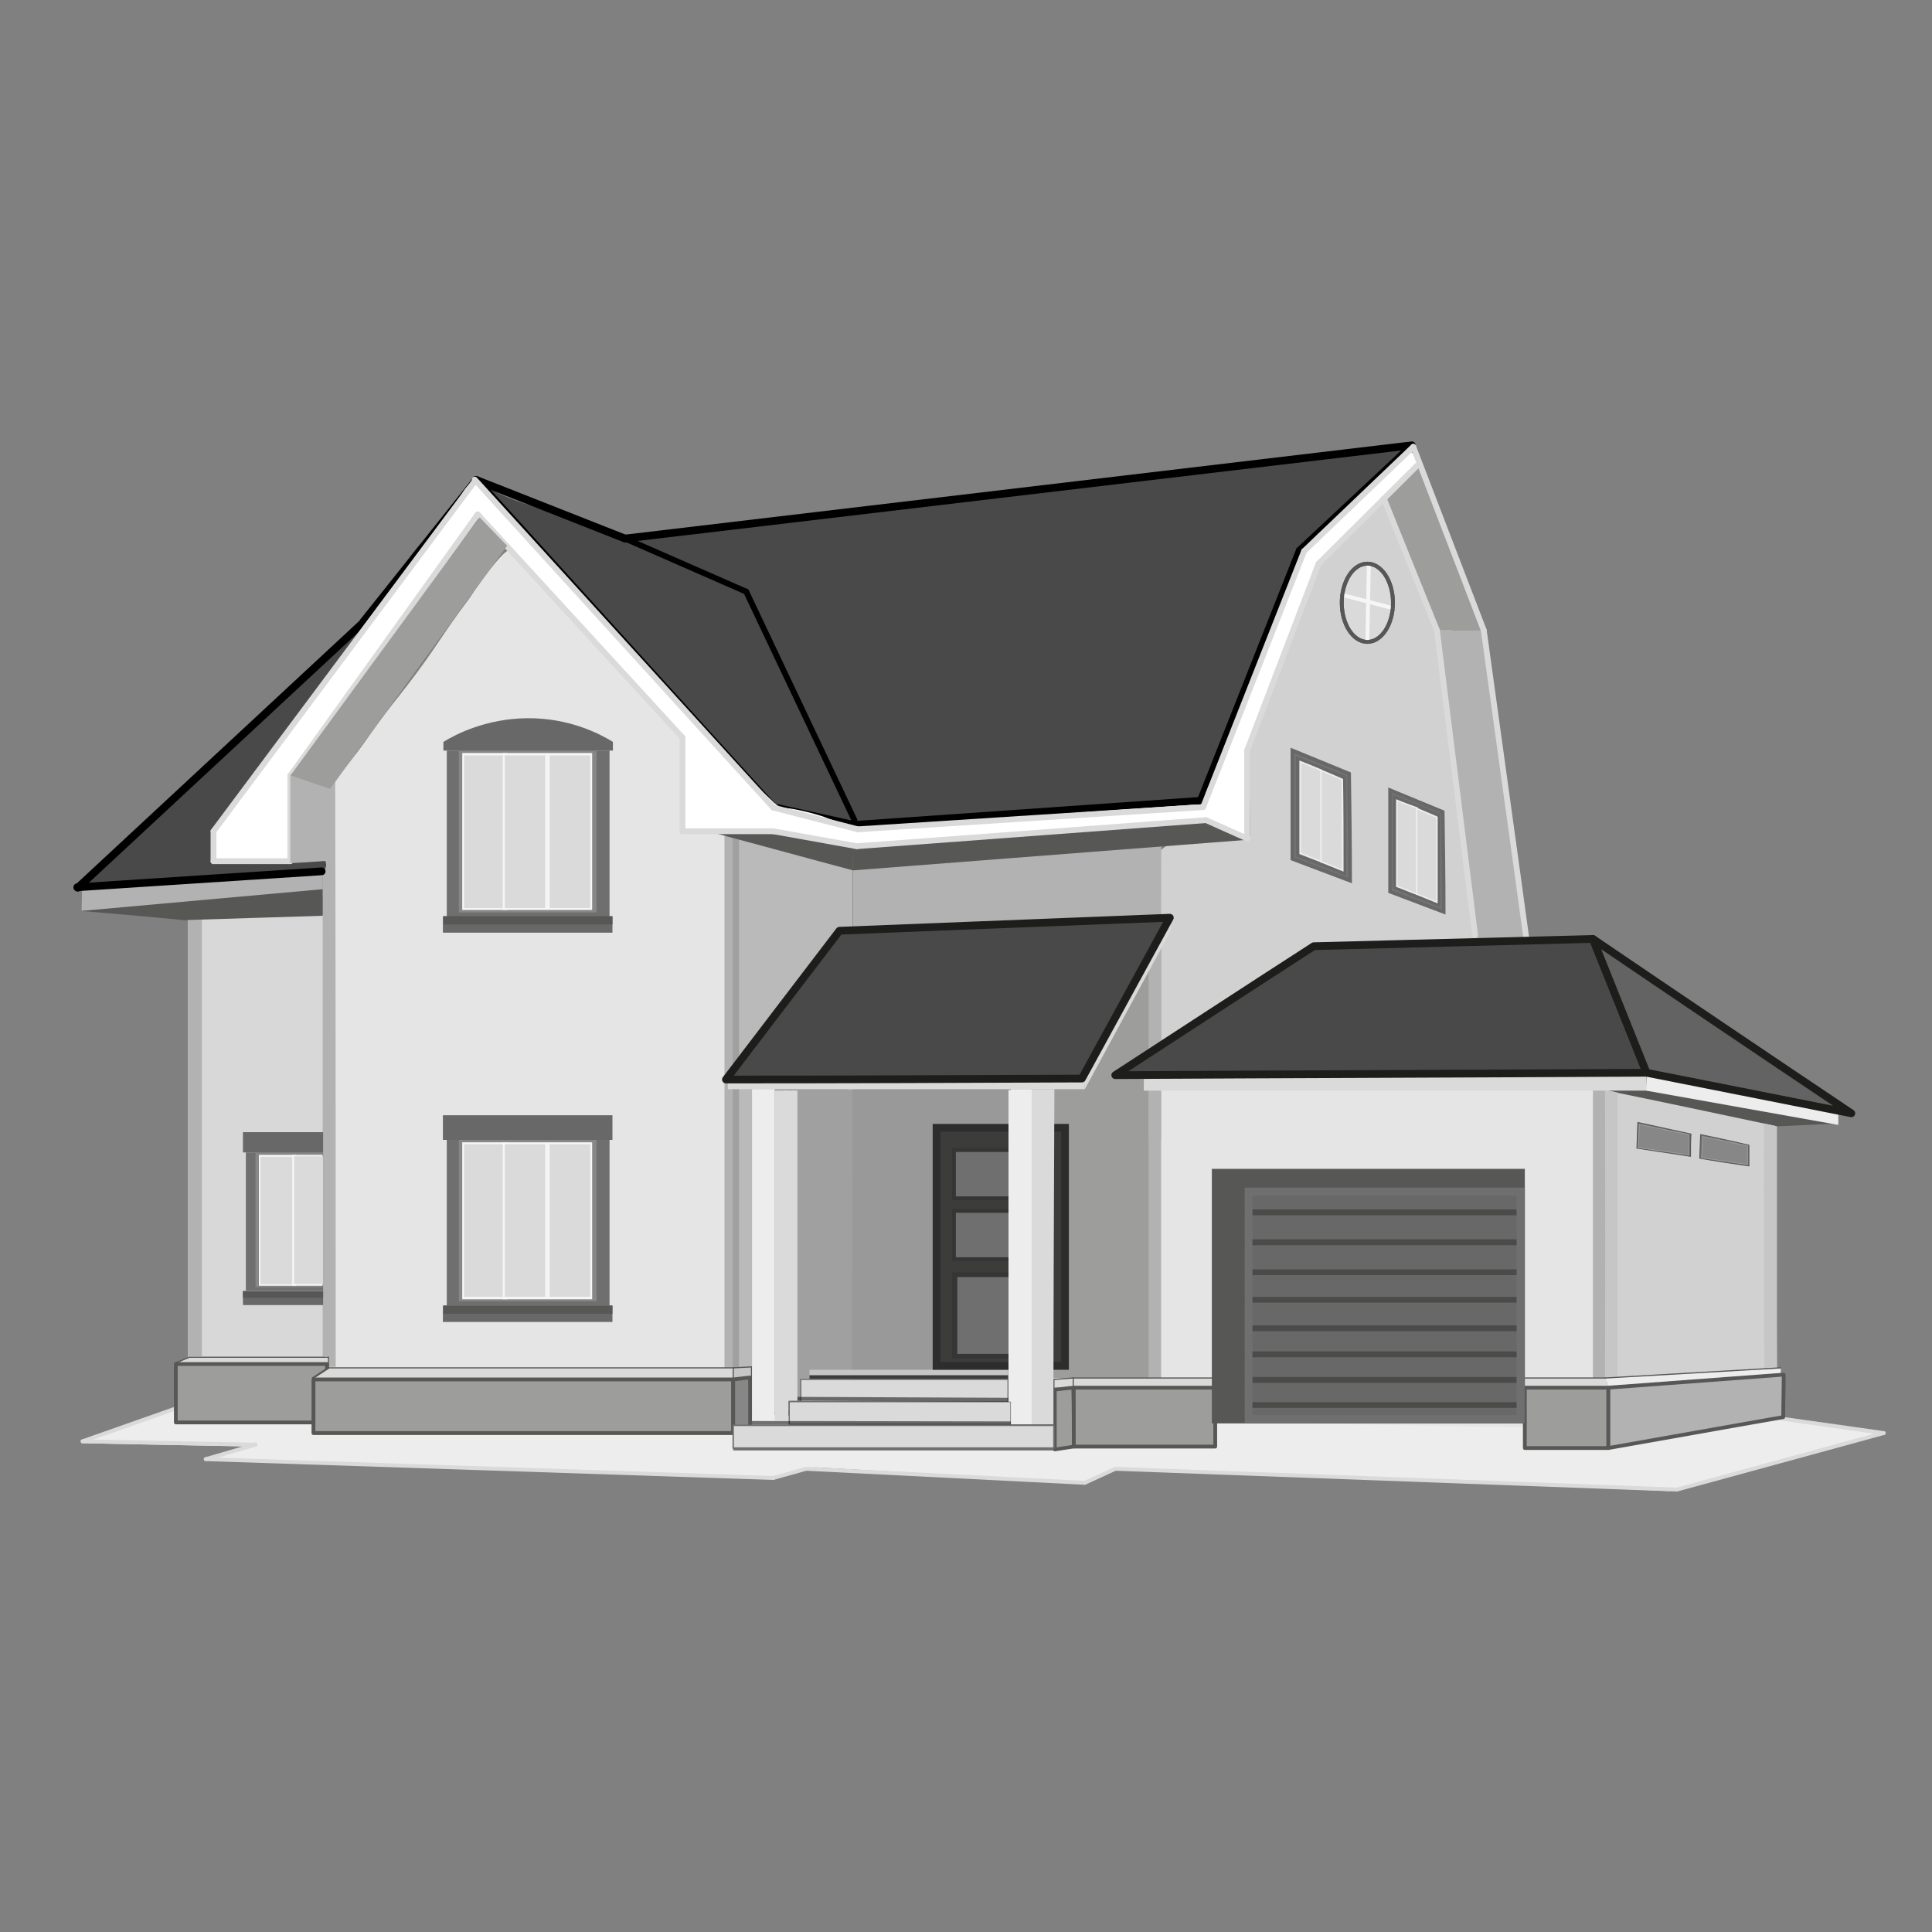 <?xml version="1.0" encoding="utf-8"?>
<!-- Generator: Adobe Illustrator 24.2.1, SVG Export Plug-In . SVG Version: 6.00 Build 0)  -->
<svg version="1.1" id="Слой_1" xmlns="http://www.w3.org/2000/svg" xmlns:xlink="http://www.w3.org/1999/xlink" x="0px" y="0px"
	 viewBox="0 0 400 400" style="enable-background:new 0 0 400 400;" xml:space="preserve">
<rect x="0" y="0" width="400" height="400" fill="#808080" stroke="none"/>
<style type="text/css">
	.st0{fill:#575756;}
	.st1{fill:#D8D8D8;}
	.st2{fill:#E5E5E5;}
	.st3{fill:#BABABA;}
	.st4{fill:#A0A0A0;}
	.st5{fill:#D1D1D1;}
	.st6{fill:#B2B2B2;}
	.st7{fill:#999999;}
	.st8{fill:#9D9D9C;}
	.st9{fill:#C6C6C6;}
	.st10{fill:#494949;stroke:#494949;stroke-width:1.601;stroke-miterlimit:10;}
	.st11{fill:none;stroke:#000000;stroke-width:1.601;stroke-linecap:round;stroke-linejoin:round;stroke-miterlimit:10;}
	.st12{fill:none;stroke:#000000;stroke-width:0.8;stroke-linecap:round;stroke-linejoin:round;stroke-miterlimit:10;}
	.st13{fill:#FFFFFF;stroke:#FFFFFF;stroke-width:0.8;stroke-linecap:round;stroke-linejoin:round;stroke-miterlimit:10;}
	.st14{fill:none;stroke:#DADADA;stroke-width:1.2;stroke-linecap:round;stroke-linejoin:round;stroke-miterlimit:10;}
	.st15{fill:none;stroke:#000000;stroke-width:1.2;stroke-linecap:round;stroke-linejoin:round;stroke-miterlimit:10;}
	.st16{fill:#DADADA;}
	.st17{fill:#494949;stroke:#1D1D1B;stroke-width:1.601;stroke-linecap:round;stroke-linejoin:round;stroke-miterlimit:10;}
	.st18{fill:#EDEDED;}
	.st19{fill:#636363;stroke:#1D1D1B;stroke-width:1.601;stroke-linecap:round;stroke-linejoin:round;stroke-miterlimit:10;}
	.st20{fill:#3C3C3B;}
	.st21{fill:#DADADA;stroke:#706F6F;stroke-width:0.24;stroke-miterlimit:10;}
	.st22{fill:#DADADA;stroke:#706F6F;stroke-width:0.248;stroke-miterlimit:10;}
	.st23{opacity:0.6;fill:none;stroke:#1D1D1B;stroke-width:0.8;stroke-miterlimit:10;}
	.st24{fill:none;stroke:#DADADA;stroke-width:0.8;stroke-linecap:round;stroke-linejoin:round;stroke-miterlimit:10;}
	.st25{fill:#9D9D9C;stroke:#575756;stroke-width:0.777;stroke-linecap:round;stroke-linejoin:round;stroke-miterlimit:10;}
	.st26{fill:#9D9D9C;stroke:#575756;stroke-width:0.797;stroke-linecap:round;stroke-linejoin:round;stroke-miterlimit:10;}
	.st27{fill:#878787;stroke:#575756;stroke-width:0.782;stroke-linecap:round;stroke-linejoin:round;stroke-miterlimit:10;}
	.st28{fill:#9D9D9C;stroke:#575756;stroke-width:0.782;stroke-linecap:round;stroke-linejoin:round;stroke-miterlimit:10;}
	.st29{fill:#B2B2B2;stroke:#575756;stroke-width:0.782;stroke-linecap:round;stroke-linejoin:round;stroke-miterlimit:10;}
	.st30{fill:none;stroke:#575756;stroke-width:0.24;stroke-linecap:round;stroke-miterlimit:10;}
	.st31{fill:none;stroke:#575756;stroke-width:0.4;stroke-linecap:round;stroke-miterlimit:10;}
	.st32{fill:#9D9D9C;stroke:#575756;stroke-width:0.748;stroke-linecap:round;stroke-linejoin:round;stroke-miterlimit:10;}
	.st33{fill:#DADADA;stroke:#706F6F;stroke-width:0.299;stroke-miterlimit:10;}
	.st34{fill:#2D2D2D;}
	.st35{fill:#706F6F;}
	.st36{fill:#353535;}
	.st37{fill:#686868;}
	.st38{fill:#878787;}
	.st39{fill:#F6F6F6;}
	.st40{fill:#757575;stroke:#686868;stroke-width:0.75;stroke-miterlimit:10;}
	.st41{fill:#757575;stroke:#686868;stroke-width:0.643;stroke-miterlimit:10;}
	.st42{fill:#DADADA;stroke:#EDEDED;stroke-width:0.315;stroke-miterlimit:10;}
	.st43{fill:#757575;stroke:#686868;stroke-width:0.8;stroke-miterlimit:10;}
	.st44{fill:#757575;stroke:#686868;stroke-width:0.687;stroke-miterlimit:10;}
	.st45{fill:#DADADA;stroke:#EDEDED;stroke-width:0.336;stroke-miterlimit:10;}
	.st46{fill:#706F6F;stroke:#575756;stroke-width:0.189;stroke-miterlimit:10;}
	.st47{fill:#878787;stroke:#9D9D9C;stroke-width:0.172;stroke-miterlimit:10;}
	.st48{fill:#706F6F;stroke:#575756;stroke-width:0.172;stroke-miterlimit:10;}
	.st49{fill:#878787;stroke:#9D9D9C;stroke-width:0.157;stroke-miterlimit:10;}
	.st50{opacity:0.38;fill:none;stroke:#1D1D1B;stroke-width:1.2;stroke-linecap:round;stroke-miterlimit:10;}
	.st51{fill:#DADADA;stroke:#575756;stroke-width:0.8;stroke-linecap:round;stroke-miterlimit:10;}
	.st52{fill:none;stroke:#F6F6F6;stroke-width:0.8;stroke-linecap:round;stroke-miterlimit:10;}
	.st53{fill:none;stroke:#575756;stroke-width:0.8;stroke-linecap:round;stroke-miterlimit:10;}
</style>
<g>
	<path class="st0" d="M328.4,227.9c-44.6,0.1-89.9-0.2-90-2.3c0-0.2,0.6-0.5,1.8-0.8c10.5-2.7,48.8-4.2,100.6-3.8
		c14.5,0.5,24.9,3.7,25.8,8.8c0.3,1.4-0.2,3.3-1.4,4.3c-3.7,3.2-11.5-3.2-24.9-5.4C335.2,227.8,330.8,227.8,328.4,227.9z"/>
	<path class="st0" d="M358.9,231.3c-6-2.7-12.1-5.5-18.1-8.2c13.3,3.2,26.5,6.4,39.8,9.5c-4.2,0.2-8.5,0.4-12.7,0.6
		C364.9,232.5,361.9,231.9,358.9,231.3z"/>
	<g id="стены">
		<path class="st1" d="M66.9,282.2h-28v-91.9c9.4-0.3,18.7-0.6,28.1-0.9C67,220.3,66.9,251.2,66.9,282.2z"/>
		<path class="st2" d="M151.7,283.8c-28.2,0-56.5,0-84.7,0.1c0-82.2,0-118.5,0-118.7c0,0,0-0.3,0-0.3c0,0,0-0.3,0-0.3
			c0,0,0-0.2,0-0.2c0,0,0-0.3,0-0.3c0,0,0-0.3,0-0.3c1.3-1.3,3.4-3.5,5.6-6.3c2.1-2.6,3.1-4.2,5.5-7.5c2.6-3.6,3.6-4.7,6.3-8.2
			c6.3-8.2,6.8-10,12.7-17.8c0.1-0.2,7.2-10.8,8.6-10.1c0.1,0,0.3,0.2,0.5,0.4c0.8,0.7,1.3,1.3,1.4,1.5c1.2,1.6,2.7,3,4.1,4.5
			c6.5,7.3,9.7,10.9,12,13.2c0,0,10.6,10.6,17.6,19.3c0.1,0.2,0.4,0.5,0.5,1c0,0.1,0,0.2,0,0.5c0,0,0,0.3,0,0.6
			c0,0-0.4,17.6-0.1,17.6c0,0,0.1,0,0.1,0l0,0c0,0,0,0.1,0,0.1c0,0,0-0.1,0.1-0.1c0,0,0.1,0,0.1-0.1c0,0,0,0,0.1,0
			c0.1,0,0.1-0.1,0.2-0.1c0.1,0,0.2,0.2,0.3,0.2c0.1,0,0-0.1,0.1-0.2c0.1,0,0.3,0.1,0.3,0.1c0.2,0.2,2.5,0.1,8.9-0.4
			C151.7,209.3,151.7,246.6,151.7,283.8z"/>
		<path class="st3" d="M176.4,291c-8.3,0.6-16.5,1.2-24.8,1.7c0-39.8,0-79.6,0-119.3c8.3,1.8,16.6,3.5,24.9,5.3
			C176.5,216.1,176.5,253.6,176.4,291z"/>
		<path class="st4" d="M176.5,290.8c-5.5,0.3-10.9,0.7-16.4,1c0-23.1,0-46.2,0-69.2c5.5,1,11,2.1,16.5,3.1
			C176.6,247.4,176.5,269.1,176.5,290.8z"/>
		<path class="st5" d="M239.6,216.4c22.5-1.4,45-2.9,67.4-4.3c0.9-2.7,2-6.6,2.6-11.5c0.7-5.9,0.4-10.6-1-21.1
			c-1.2-8.9-1.9-12.7-4-25.7c-2.2-13.7-2.3-15.2-3.3-20c-1.8-8.1-3.8-14.6-5.2-19c-1-3-2.1-5.2-2.9-6.7c-1.4-2.5-2.6-3.9-2.3-5.8
			c0.3-2,1.8-2.9,1.7-3.1c-0.3-0.4-6.3,4.4-12.1,9.8c-2,1.9-4.1,3.9-6.4,6.6c-1.3,1.5-2.4,2.9-3.2,3.9c-0.2,0.5-0.4,1.1-0.6,1.7
			c-0.1,0.4-0.3,1-0.6,1.7c0,0-0.3,0.9-0.6,1.8c-1.4,4.1-2.7,8.3-2.7,8.3c-3.1,9.7-4.7,14.6-5,15c-0.8,1.4-2.4,3.8-2.8,7.2
			c-0.1,1-0.1,2.2-0.1,3.1c0,2.2,0.1,2.6,0.2,5.6c0,0,0.1,3.2,0.1,6.6c0,0.4,0,0.9,0,0.9c0,0.4,0,0.6,0,0.9c0,0.5,0,0.7,0,0.7
			c-0.2,1.3-8.7,1.2-8.7,1.2c-4.3,0-6.2-0.5-8.4,0.8c0,0-0.9,0.5-1.7,1.4C235.8,180.3,239.3,214.1,239.6,216.4z"/>
		<path class="st6" d="M240.2,225.7c-21.2,0-42.4,0-63.6,0c0-17,0-33.9,0-50.9c21.3-0.6,42.5-1.2,63.8-1.8
			C240.3,190.5,240.2,208.1,240.2,225.7z"/>
		<path class="st7" d="M240.2,285.3c-21.2,0-42.5,0-63.7,0c0-19.9,0-39.9,0-59.8c21.3-0.7,42.6-1.4,63.9-2.2
			C240.3,244,240.2,264.7,240.2,285.3z"/>
		<path class="st8" d="M240.3,285.3c-8.4,0-16.8,0-25.3,0c0-31,0-62,0-93c8.5,0.1,16.9,0.1,25.4,0.2
			C240.4,223.4,240.3,254.4,240.3,285.3z"/>
		<rect x="238.4" y="225.6" class="st2" width="93.7" height="73.8"/>
		<path class="st5" d="M332.2,285.7c11.9-0.6,23.8-1.2,35.7-1.8c-0.1-16.9-0.3-33.9-0.4-50.8c-11.8-2.5-23.5-5-35.3-7.4
			C332.2,245.6,332.2,265.6,332.2,285.7z"/>
	</g>
	<g id="углы_стен">
		<path class="st6" d="M41.8,280.8h-2.9c0-30.1,0-60.3,0-90.4c1,0,1.9-0.1,2.9-0.1C41.8,220.5,41.8,250.7,41.8,280.8z"/>
		<path class="st6" d="M68,280.8h-1.2c0-34.2,0-68.3,0-102.5c0.4,0,0.8-0.1,1.2-0.1C68,212.4,68,246.6,68,280.8z"/>
		<path class="st6" d="M69.5,283H68c0-39.9,0-79.8,0-119.7c0.5-0.5,1-1.1,1.4-1.6C69.5,202.2,69.5,242.6,69.5,283z"/>
		<path class="st6" d="M150,173.1c0.6,0,1.1,0.1,1.7,0.1v110.6H150C150,246.9,150,210,150,173.1z"/>
		<rect x="151.7" y="173.2" class="st4" width="1.3" height="110.6"/>
		<rect x="237.8" y="224.9" class="st6" width="2.6" height="60.7"/>
		<rect x="237.8" y="175.2" class="st6" width="2.6" height="60.7"/>
		<rect x="329.8" y="225.6" class="st6" width="2.6" height="60.4"/>
		<path class="st9" d="M332.3,225.6c0.9,0.2,1.7,0.4,2.6,0.6c0,19.9,0,39.9,0,59.8h-2.6C332.4,265.9,332.4,245.7,332.3,225.6z"/>
		<path class="st9" d="M365.2,232.6c0.9,0.2,1.8,0.4,2.7,0.6c0,18.4,0,36.8,0,55.2h-2.6C365.2,269.7,365.2,251.1,365.2,232.6z"/>
	</g>
	<path class="st6" d="M66.8,180.4c-16.6,1.1-33.2,2.2-49.8,3.3c0,1.6-0.1,3.2-0.1,4.9c16.7-1,33.3-2.1,50-3.1
		C66.8,183.8,66.8,182.1,66.8,180.4z"/>
	<g id="контур_крыши">
		<path class="st10" d="M70.6,134.1c-2,1.7-4.1,4.3-6.3,6.5c-2,1.9-2.6,2.1-5.3,4.3c-3.8,3.1-5.8,5.3-8.9,8.5
			c-1.1,1.1-4.8,4.5-12.3,11.4c-10,9.2-19.3,17.7-19.3,17.7c0,0,0.7,0.2,0.7,0.2c1.9,0.6,5.1-0.4,5.1-0.4c0.8-0.2,0.1,0,11.2-0.7
			c3.1-0.2,2.9-0.2,3.7-0.2c2.9-0.1,4.6-0.2,7.2-0.2c0,0,3.3-0.1,7.2-0.3c8.5-0.4,12.8-0.6,13.1-1.6c0.9-2.9-16.6-9-15.5-14.1
			c0.2-1,1.1-1.4,1.9-2.2c4.1-4.1,6.1-7.7,9.6-13c5.8-8.7,8.7-13.1,13.1-17.6c4-4.1,6.4-5.6,10.7-10.9c3.1-3.8,4.7-5.7,5.3-7
			c0,0,2.7-5.3,5.8-8.3c0.3-0.3,0.6-0.6,1.1-0.6c0.4,0,0.8,0.1,1.2,0.4c0.8,0.4,1.3,0.9,1.4,1.1c0.8,0.8,1.2,1.6,1.3,1.7
			c1.1,2,5.4,5,6.9,6.1c3.3,2.5,2.6,3.5,7.3,8.7c3,3.4,5.3,5.2,7.8,7.4c3.8,3.4,11.5,10.2,18,19.2c0,0,7.4,10.3,12.8,16.3
			c0.7,0.8,2.5,2.7,5.4,3.6c1.7,0.5,3,0.4,4.2,0.4c4.7-0.1,6.2,1.5,10.6,2.3c3.5,0.6,4.1-0.1,12.5-0.9c4.2-0.4,3.8-0.2,12.6-0.7
			c2.9-0.2,10.2-0.6,18.9-1.4c15.7-1.4,14.9-1.9,17.6-1.6c0.4,0.1,4.1-0.1,11.5-0.5c0.1,0,0.3,0,0.5-0.1c0.6-0.3,0.8-1,0.8-1.2
			c0.5-1.8,1.8-3.3,2.2-5.1c1.4-5.2,3.6-10,5.2-15.1c3.4-10.4,3.9-8,6.2-15.9c0,0,1.6-5.6,6.4-15.6c0.1-0.2,0.3-0.6,0.6-1
			c0.9-1,1.8-1,2.8-1.6c0.8-0.5,0.8-0.8,2-2.1c0.7-0.8,1.3-1.3,3.1-2.9c3.3-2.9,6.2-6.1,9.7-8.7c1.6-1.1,3.5-2.4,3.6-4.1
			c0-0.2,0-1.2-0.5-1.6c-0.6-0.4-1.4,0-1.7,0.2c-2.6,1.1-5.6,0.8-8.4,1.4c-6.2,1.5-28.1,3.4-28.1,3.4c-28.3,2.5-48,6.5-74.4,9
			c-2,0.2-5.7,0.5-11.1,1.1c-10.5,1.1-11.3,1.5-20.6,2.5c-3.4,0.4-7.6,0.8-10.6,1.3c-1.2,0.2-2.5,0.2-3.8,0.5
			c-0.6,0.2-1.7,0.5-3.2,0.3c0,0-0.2,0-0.5-0.1c-2.4-0.4-4.5-1.8-4.5-1.8c-4.7-2.9-19.9-5.4-23.8-9.2c-0.3-0.2-1.1-1.1-1.9-0.9
			c-0.9,0.2-1.4,1.4-1.7,2c-0.2,0.4-1.6,2.2-4.5,5.8c-3.2,4-4,3.5-6.7,7.2c-1.8,2.5-1.1,2.2-3,4.9c-2.8,3.9-4.7,4.8-6.8,8
			c-0.3,0.4-1.1,1.6-2.3,2.9c-0.6,0.6-1.2,1.3-1.4,1.4C71.5,133.4,70.8,133.9,70.6,134.1z"/>
		<line class="st11" x1="160.1" y1="167.1" x2="98.7" y2="99.4"/>
		<line class="st11" x1="129.4" y1="111.5" x2="98.7" y2="99.4"/>
		<line class="st11" x1="292.3" y1="92.2" x2="129.4" y2="111.5"/>
		<line class="st11" x1="248.6" y1="165.8" x2="269.1" y2="114"/>
		<line class="st11" x1="292.2" y1="92.4" x2="269.1" y2="114"/>
		<line class="st11" x1="248.6" y1="165.8" x2="176.8" y2="170.8"/>
		<line class="st11" x1="160.1" y1="167.1" x2="176.8" y2="170.8"/>
		<path class="st11" d="M66.6,180.4c-16.9,1.1-33.7,2.2-50.6,3.3"/>
		<line class="st11" x1="75.4" y1="128.7" x2="16.1" y2="183.8"/>
		<line class="st12" x1="74.9" y1="128.5" x2="98.4" y2="99"/>
		<line class="st12" x1="75.4" y1="129.1" x2="98.4" y2="99"/>
	</g>
	<g id="свес">
		<path class="st0" d="M38,190.5c9.6-0.3,19.2-0.6,28.8-0.9c0-1.8,0-3.7,0-5.5c-16.7,1.5-33.3,3-50,4.5
			C23.9,189.2,30.9,189.8,38,190.5z"/>
		<path class="st0" d="M176.6,180.2c27.1-2.1,54.2-4.2,81.3-6.3c-2.7-1.4-5.4-2.8-8.1-4.2c-24.4,1.8-48.7,3.5-73.1,5.3
			C176.6,176.8,176.6,178.5,176.6,180.2z"/>
		<path class="st0" d="M176.6,180.2c-9.4-2.5-18.8-5.1-28.2-7.6c3.9,0,7.7,0,11.6,0c5.6,0.8,11.1,1.7,16.7,2.5
			C176.6,176.8,176.6,178.5,176.6,180.2z"/>
	</g>
	<path class="st13" d="M98.3,100.3c-1.1,0.1-1.8,1.3-2.3,2.1c-2,3.3-4.4,6.2-6.4,9.5c-0.4,0.6-2.2,3.1-5.9,8
		c-2.6,3.6-3.6,4.8-7.3,9.7c-1.5,2-2.5,3.4-4.1,5.6c-4.4,5.9-5.6,7.6-8.7,11.8c-7.1,9.6-16.7,22.4-17.2,23c-0.1,0.1-0.4,0.5-0.8,1
		c-0.5,0.6-0.7,0.9-0.7,1c-0.3,0.7,0,0.9-0.1,2.8c0,0.8-0.1,1.2-0.1,1.3c-0.1,0.6-0.2,1,0,1.2c0,0,0.1,0.1,0.6,0.2
		c0.4,0.1,0.6,0.1,1.1,0.1c0.7-0.1,1,0.1,2.3,0.1c2,0.1,2.1-0.2,4.1-0.2c0.7,0,0.4,0.1,2,0.2c3.1,0.2,1.9,0,3.1,0.1
		c0.3,0,0.7,0.1,1.2-0.1c0.2-0.1,0.6-0.2,0.8-0.5c0.3-0.4,0.2-0.9,0.1-1.7c0,0-0.1-0.5-0.2-2.2c-0.1-1,0-1,0-2.8
		c0-1.6-0.1-1.4,0-2.4c0-1.7,0.2-2,0.3-3.4c0-1.3-0.3-1.6-0.1-2.6c0.1-0.6,0.3-1.1,0.5-1.9c0.1-0.3,0.4-1.3,0.9-2.2
		c0.7-1.3,1.4-2.1,2.1-3c1.2-1.5,2.3-3.2,3.5-4.7c1-1.3,2-2.7,3-4c4.9-6.6,26-36.4,26.7-37.4c0.2-0.2,0.4-0.6,1-1.3
		c0.3-0.4,0,0.1,0.5-0.7c0.5-0.6,0.5-0.7,0.7-0.7c0.2,0,0.4,0.1,0.9,0.5c0.8,0.7,1.3,1.3,1.5,1.5c0.3,0.4,0.7,0.8,1,1.1
		c1.9,2.2,36.5,40.1,38,41.3c0.1,0.1,0.5,0.4,0.9,0.9c0,0,0.2,0.3,0.3,0.5c0.7,1.8,0.4,5.3,0.4,5.3c0,0.2,0,1.6-0.1,4.5
		c-0.1,6.6,0.2,6.5,0.1,7.3c-0.1,0.6,0.1,1.1,0.1,1.7c0,0.2,0,0.4,0.2,0.6c0.2,0.1,0.4,0.1,0.7,0.1c0.4,0,0.8,0,1.2,0
		c1.9-0.1,14,0,15.8-0.1c0.1,0,0.3,0,0.6,0c0.6,0,0.9,0.2,1.3,0.3c0.6,0.2,1,0.2,1.5,0.2c2.2,0.2,11.5,2.4,14.1,2.6
		c0.3,0,0.6,0,0.6,0c0.5,0,1.4,0,2.3-0.1c1-0.1,1.7-0.2,1.8-0.2c4.3-0.8,24.9-1.7,24.9-1.7c7.1-0.3,12.2-0.9,20.6-1.7
		c7.1-0.7,14.3-0.8,21.3-1.5c0.4,0,0.5,0,0.9,0c0.5,0,0.7,0.1,0.8,0.1c0.4,0.1,0.6,0.3,0.7,0.5c0.4,0.4,0.6,0.3,2,1
		c0.2,0.1,0.7,0.4,1.6,0.8c0.4,0.2,0.9,0.4,1.4,0.7c0.5,0.3,0.8,0.5,1.2,0.5c0.3-0.1,0.4-0.2,0.5-0.3c0.3-0.3,0.3-0.6,0.3-0.9
		c0.1-1.3-0.5-4.6-0.5-6.8c0-1,0.2-0.7,0.2-2c0.1-2.5-0.3-6-0.1-7.3c0.1-0.4,0.2-0.8,0.2-0.8c0.1-0.5,0.3-0.8,0.4-0.9
		c0.4-0.8,0.7-1.6,1-2.5c1.4-3,12.4-32.8,12.7-33.8c0,0,0.1-0.3,0.2-0.5c0.1-0.2,0.2-0.4,0.2-0.4c0.1-0.2,0.3-0.4,0.3-0.4
		c0.4-0.4,0.6-0.8,2.1-2.3c2.1-2.1,9.9-9.8,12.3-12.2c1.1-1.1,2.3-2.2,3.4-3.4c0.7-0.7,0.7-0.8,1-1c0.2-0.2,0.5-0.3,0.8-0.7
		c0.1-0.1,0.2-0.3,0.3-0.6c0.1-0.3,0.2-0.5,0.1-0.8c0-0.2-0.1-0.2-0.3-0.5c-0.3-0.5-0.3-0.7-0.5-0.8c-0.3-0.1-0.8,0.4-0.8,0.5
		c-1.7,1.9-4,3-5.6,5c-3.4,4-8.8,8.3-10.9,9.9c0,0-1.6,1.2-4.6,4.6c-0.3,0.4-0.5,0.8-0.5,0.8c-0.1,0.1-0.1,0.2-0.2,0.6
		c-0.1,0.3-0.2,0.6-0.3,0.9c-0.2,0.5-1.3,3.5-2.6,6.9c-1.9,4.7-4,9.9-7.3,17.9c-1.7,4.4-4.3,10.8-5.1,12.9c-0.1,0.1-0.3,0.6-0.5,1.3
		c-0.3,0.9-0.6,1.5-0.7,1.7c-0.8,2.2-1,2.5-1.7,4.3c-0.5,1.3-1.2,2.5-1.5,3.8c-0.1,0.5-0.2,1.2-0.7,1.6c-0.5,0.4-1.1,0.3-1.8,0.3
		c-1,0-2.1,0.2-3.1,0.2c0,0-20.5,1.4-61.6,4.3c0,0-0.8,0.1-0.8,0.1c0,0-0.5,0-0.5,0c-0.8,0.1-0.8,0.1-0.8,0.1c-0.4,0-0.5,0.1-0.7,0
		c-0.2-0.1-0.2-0.1-0.4-0.2c-0.3,0-0.5,0.1-0.7,0.2c-0.1,0.1-0.4,0.1-1.5-0.1c-0.7-0.2-1.3-0.4-1.3-0.4c-1-0.3-1.2-0.3-2.5-0.7
		c-1.5-0.4-1.8-0.6-3.2-1.1c-3.1-1-7-1.8-7.9-1.7c-0.1,0-0.4,0-0.8-0.1c-0.3-0.1-0.5-0.3-0.6-0.4c-0.8-0.6-1.2-0.9-1.2-1
		c-3.1-2.9-4.1-4.1-4.1-4.1c-1.5-1.7-0.5-0.4-4.9-5.1c-6.6-7.1-13.1-14.4-13.1-14.4c-2.6-2.9-0.7-0.7-16.8-18.3
		c-12.3-13.5-18.5-20.2-18.5-20.3C101.6,103.5,100.1,100.2,98.3,100.3z"/>
	<g id="контур">
		<g>
			<path class="st8" d="M307.2,130.5c-3.2,0-6.5,0-9.7,0c-3.7-9.1-7.3-18.2-11-27.3c2.3-2.3,4.7-4.6,7-6.9
				C298.1,107.7,302.6,119.1,307.2,130.5z"/>
			<path class="st6" d="M316.3,195.8c-3.3,0.4-6.7,0.8-10,1.2c-2.9-22.2-5.8-44.3-8.8-66.5c3.2,0,6.5,0,9.7,0
				C310.2,152.3,313.2,174.1,316.3,195.8z"/>
		</g>
		<line class="st14" x1="60.1" y1="178.3" x2="44.2" y2="178.3"/>
		<line class="st14" x1="44.2" y1="172.1" x2="44.2" y2="178.3"/>
		<line class="st14" x1="60.1" y1="160.6" x2="60.1" y2="178.3"/>
		<line class="st14" x1="44.2" y1="172.1" x2="98.3" y2="99.6"/>
		<line class="st14" x1="60.1" y1="160.6" x2="98.9" y2="106.5"/>
		<line class="st14" x1="98.3" y1="99.3" x2="160.1" y2="167.2"/>
		<line class="st14" x1="98.9" y1="106.5" x2="141.3" y2="152.7"/>
		<line class="st14" x1="141.3" y1="172.1" x2="141.3" y2="152.7"/>
		<line class="st14" x1="160.1" y1="172.1" x2="141.3" y2="172.1"/>
		<line class="st14" x1="160.1" y1="167.2" x2="177.6" y2="171.7"/>
		<line class="st14" x1="177.4" y1="175.2" x2="160.1" y2="172.1"/>
		<line class="st14" x1="177.6" y1="171.7" x2="249.1" y2="167.1"/>
		<line class="st14" x1="177.4" y1="175.2" x2="249.7" y2="169.8"/>
		<line class="st14" x1="258.2" y1="173.6" x2="258.2" y2="155.4"/>
		<line class="st14" x1="249.7" y1="169.8" x2="258.2" y2="173.6"/>
		<line class="st14" x1="286.5" y1="103.2" x2="297.5" y2="130.5"/>
		<line class="st14" x1="292.6" y1="92.5" x2="307.2" y2="130.5"/>
		<line class="st14" x1="297.5" y1="130.5" x2="305.4" y2="193.6"/>
		<path class="st14" d="M307.2,130.5c2.9,21.2,5.9,42.4,8.8,63.7"/>
		<line class="st14" x1="270" y1="114.1" x2="249.1" y2="167.1"/>
		<line class="st14" x1="292.6" y1="92.5" x2="270" y2="114.1"/>
		<line class="st14" x1="258.2" y1="155.4" x2="273" y2="116.7"/>
		<line class="st14" x1="293.5" y1="96.3" x2="273" y2="116.7"/>
	</g>
	<line class="st15" x1="154.5" y1="122.5" x2="129.4" y2="111.5"/>
	<line class="st15" x1="176.9" y1="169.8" x2="154.5" y2="122.5"/>
	<path class="st8" d="M60.1,160.6c2.7,0.9,5.4,1.9,8.2,2.8c12.2-16.8,24.4-33.6,36.7-50.4c-1.9-2-3.8-3.9-5.7-5.9
		C86.2,125,73.1,142.8,60.1,160.6z"/>
	<path class="st6" d="M68,178.2c-2.6,0.2-5.3,0.4-7.9,0.5c0-6.1,0-12.1,0-18.2c2.7,0.9,5.4,1.9,8.2,2.8
		C68.2,168.4,68.1,173.3,68,178.2z"/>
	<g id="козырек">
		<rect x="150.7" y="223.3" class="st16" width="73.9" height="2.2"/>
		<path class="st16" d="M224.6,223.3c0,0.7,0,1.5,0,2.2c5.9-10.9,11.9-21.9,17.8-32.8c0-0.8,0-1.6,0-2.3
			C236.5,201.4,230.6,212.4,224.6,223.3z"/>
		<path class="st17" d="M173.8,192.7c22.8-0.9,45.6-1.8,68.4-2.7c-6.1,11.1-12.1,22.2-18.2,33.3c-24.6,0.1-49.1,0.2-73.7,0.2
			C158.1,213.3,165.9,203,173.8,192.7z"/>
	</g>
	<g id="крыша_гараж">
		<path class="st16" d="M340.8,225.8c-34.7,0-69.3,0-104,0c0-1,0-2.1,0.1-3.1c34.7-0.2,69.3-0.4,104-0.5
			C340.8,223.4,340.8,224.6,340.8,225.8z"/>
		<path class="st18" d="M380.6,232.9c-13.3-2.4-26.5-4.7-39.8-7.1c0-1.2,0.1-2.4,0.1-3.6c13.2,2.6,26.4,5.2,39.7,7.8
			C380.6,230.9,380.6,231.9,380.6,232.9z"/>
		<path class="st17" d="M230.9,222.6c36.7-0.2,73.3-0.3,110-0.5c-3.7-9.2-7.4-18.5-11.1-27.7c-19.3,0.5-38.6,1-57.8,1.5
			C258.2,204.8,244.6,213.7,230.9,222.6z"/>
		<path class="st19" d="M329.8,194.4c3.7,9.2,7.4,18.5,11.1,27.7c14.1,2.8,28.3,5.6,42.4,8.4C365.4,218.5,347.6,206.5,329.8,194.4z"
			/>
	</g>
	<g id="низ_1_">
		<g id="низ">
			<path class="st18" d="M390,296.7c0,0-0.8,0-0.8,0c0,0-0.3,0-0.3,0c-0.3,0-0.4,0-0.4,0c0,0,0,0,0,0c-2,0-4.4-0.7-4.4-0.7
				c-1.4-0.4-1.7-0.3-4.6-0.6c-2.2-0.3-5.9-0.8-12-2c-3.7-0.1-6.7,0.3-8.7,0.7c-0.7,0.2-9,1.9-11.2,1.9c-0.6,0-1.2,0-1.8,0
				c-0.5,0-0.9,0-1.4,0c0,0-2.3,0-2.3,0c-3.2-0.1-106.7-1.9-109-1.9c0,0-1.4,0-1.5,0c-2.3,0-2.2,0-2.3,0c-1.3-0.1-1.4-0.1-1.5,0
				c-0.7,0.7,2.9,4.3,2.1,5.8c-0.5,0.8-2,0.4-6.7,0.1c-3.7-0.2-3.1,0-5.5-0.2c-4.5-0.4-8.3-0.7-9.4-3c-0.2-0.5-0.4-1.3-0.2-2.4
				c-0.2-0.3-0.5-0.6-0.8-0.6c0,0-0.1,0-0.1,0c-1.1,0.1-66.6-1.1-167.9-3c-7.5,2.7-15,5.3-22.5,8c8.7,0.2,21.1,0.4,35.8,0.7
				c37.6,0.8,100.1,2,178.1,4.7c30.5,1,69.5,2.5,114.9,4.5C360.6,304.5,375.3,300.6,390,296.7z"/>
			<path class="st18" d="M160.1,306c-38.8-1.3-77.7-2.6-116.5-3.8c4.8-1.7,9.5-3.4,14.3-5c46.1-0.2,92.2-0.3,138.3-0.5
				C184.2,299.7,172.2,302.9,160.1,306z"/>
			<path class="st18" d="M172.5,296.1c22,1.4,43.9,2.8,65.9,4.2c-4.6,2.2-9.2,4.4-13.8,6.6c-19.8-1.1-39.6-2.2-59.3-3.3
				C167.7,301.2,170.1,298.7,172.5,296.1z"/>
		</g>
		<g id="контур_низ">
			<rect x="167.6" y="284.7" class="st20" width="41.1" height="0.8"/>
			<rect x="165.8" y="285.6" class="st21" width="42.9" height="4.7"/>
			<rect x="163.4" y="290.2" class="st22" width="45.9" height="4.7"/>
			<line class="st23" x1="155.4" y1="294.6" x2="218.2" y2="294.7"/>
			<line class="st23" x1="163.5" y1="289.6" x2="208.9" y2="289.8"/>
			<line class="st23" x1="151.8" y1="299.9" x2="218.2" y2="299.9"/>
			<line class="st24" x1="17.1" y1="298.4" x2="36.4" y2="291.6"/>
			<line class="st24" x1="52.9" y1="299.1" x2="17.1" y2="298.4"/>
			<line class="st24" x1="42.6" y1="302.1" x2="52.9" y2="299.1"/>
			<line class="st24" x1="160.1" y1="306" x2="42.6" y2="302.1"/>
			<line class="st24" x1="166.9" y1="304.1" x2="160.1" y2="306"/>
			<line class="st24" x1="224.6" y1="307" x2="166.9" y2="304.1"/>
			<line class="st24" x1="230.9" y1="304.1" x2="224.6" y2="307"/>
			<line class="st24" x1="347.2" y1="308.4" x2="230.9" y2="304.1"/>
			<line class="st24" x1="390" y1="296.7" x2="347.2" y2="308.4"/>
			<line class="st24" x1="368.1" y1="293.6" x2="390" y2="296.7"/>
		</g>
	</g>
	<g id="цоколь">
		<g id="слив_у_фронтона">
			<path class="st16" d="M39.2,281c9.6,0,19.2,0,28.9,0v2.2c-10.6-0.3-21.1-0.5-31.7-0.8C37.3,281.9,38.2,281.4,39.2,281z"/>
			<path class="st9" d="M151.8,283.2c1.3,0,2.6-0.1,3.9-0.1c0,0.7,0,1.4,0,2.1c-1.3,0.1-2.6,0.1-3.9,0.2
				C151.8,284.6,151.8,283.9,151.8,283.2z"/>
			<rect x="167.6" y="283.6" class="st9" width="41.1" height="1.1"/>
			<rect x="218.1" y="285.3" class="st16" width="33.6" height="2"/>
			<path class="st16" d="M333,287.3c-5.8,0-11.5,0-17.3,0v-2c5.6,0,11.1,0,16.7,0C332.6,286,332.8,286.7,333,287.3z"/>
			<path class="st18" d="M368.7,284.7c-11.9,0.9-23.8,1.7-35.7,2.6c-0.2-0.7-0.4-1.3-0.6-2c12.1-0.7,24.2-1.4,36.3-2.1
				C368.7,283.7,368.7,284.2,368.7,284.7z"/>
		</g>
		<rect x="36.4" y="282.4" class="st25" width="31.3" height="12.1"/>
		<path class="st16" d="M68,283.2c27.9,0,55.8,0,83.8,0v2.2H64.8C65.9,284.6,67,283.9,68,283.2z"/>
		<rect x="64.9" y="285.6" class="st26" width="86.9" height="11.1"/>
		<path class="st27" d="M151.8,296.7c1.2-0.2,2.4-0.4,3.5-0.6c0-3.6,0-7.3,0-10.9c-1.2,0.1-2.4,0.3-3.5,0.4V296.7z"/>
		<rect x="222.3" y="287.3" class="st28" width="29.3" height="12.2"/>
		<rect x="315.7" y="287.3" class="st28" width="17.3" height="12.5"/>
		<path class="st29" d="M333,287.3c12.1-0.9,24.2-1.8,36.3-2.7c0,2.9-0.1,5.8-0.1,8.8c-12.1,2.1-24.2,4.3-36.2,6.4
			C333,295.7,333,291.5,333,287.3z"/>
		<line class="st30" x1="39.2" y1="281" x2="36.3" y2="282.2"/>
		<line class="st31" x1="64.8" y1="285.3" x2="68" y2="283.2"/>
		<line class="st30" x1="68" y1="281" x2="39.2" y2="281"/>
		<line class="st30" x1="68" y1="283.2" x2="68" y2="281"/>
		<line class="st30" x1="151.8" y1="283.2" x2="68" y2="283.2"/>
		<line class="st30" x1="155.6" y1="283" x2="151.8" y2="283.2"/>
		<line class="st30" x1="151.8" y1="285.3" x2="151.8" y2="283.2"/>
		<line class="st30" x1="222.2" y1="285.3" x2="251.7" y2="285.3"/>
		<line class="st30" x1="315.7" y1="285.3" x2="332.4" y2="285.3"/>
		<line class="st30" x1="368.7" y1="283.2" x2="332.4" y2="285.3"/>
		<line class="st30" x1="222.2" y1="287.1" x2="222.2" y2="285.3"/>
		<line class="st30" x1="155.6" y1="285.1" x2="155.6" y2="283"/>
		<path class="st32" d="M222.3,299.5c-1.3,0.2-2.6,0.4-3.9,0.6c0-4.1,0-8.3,0-12.4c1.3-0.1,2.5-0.3,3.8-0.4
			C222.3,291.4,222.3,295.5,222.3,299.5z"/>
		<line class="st30" x1="218.2" y1="285.6" x2="222.2" y2="285.3"/>
		<line class="st30" x1="218.2" y1="287.4" x2="218.2" y2="285.6"/>
	</g>
	<rect x="151.8" y="295.1" class="st33" width="66.4" height="4.7"/>
	<g id="дверь">
		<g>
			<rect x="193.9" y="233.5" class="st20" width="26.6" height="49.3"/>
			<path class="st34" d="M219.7,234.3V282h-25v-47.7H219.7 M221.3,232.7h-28.2v50.9h28.2V232.7L221.3,232.7z"/>
		</g>
		<g>
			<rect x="197.5" y="238.1" class="st35" width="19" height="10"/>
			<path class="st36" d="M216.1,238.5v9.2h-18.2v-9.2H216.1 M216.9,237.7h-19.8v10.8h19.8V237.7L216.9,237.7z"/>
		</g>
		<g>
			<rect x="197.5" y="250.7" class="st35" width="19" height="10"/>
			<path class="st36" d="M216.1,251.1v9.2h-18.2v-9.2H216.1 M216.9,250.3h-19.8v10.8h19.8V250.3L216.9,250.3z"/>
		</g>
		<g>
			<rect x="197.6" y="263.9" class="st35" width="18.8" height="16.9"/>
			<path class="st36" d="M215.9,264.4v15.9h-17.7v-15.9H215.9 M216.9,263.4h-19.8v17.9h19.8V263.4L216.9,263.4z"/>
		</g>
	</g>
	<g>
		<rect x="209.3" y="225.5" class="st18" width="4.3" height="69.4"/>
		<rect x="208.8" y="225.7" class="st18" width="2.9" height="64.5"/>
		<path class="st16" d="M218.1,294.9c-1.5,0-3,0-4.5,0v-69.4h4.7C218.2,248.7,218.1,271.8,218.1,294.9z"/>
	</g>
	<g>
		<rect x="155.7" y="225.5" class="st18" width="4.7" height="68.6"/>
		<rect x="162.2" y="225.8" class="st16" width="2.9" height="64.2"/>
		<rect x="160.4" y="225.8" class="st16" width="2.8" height="68.3"/>
	</g>
	<rect x="250.9" y="242" class="st0" width="64.8" height="52.7"/>
	<g>
		<rect x="257.8" y="245.9" class="st37" width="57.9" height="48.7"/>
	</g>
	<g id="окно">
		<rect x="92.5" y="235.9" class="st35" width="33.7" height="34.4"/>
		<rect x="95" y="235.9" class="st38" width="28.5" height="33.5"/>
		<g>
			<rect x="95.9" y="236.7" class="st16" width="8.8" height="32"/>
			<path class="st39" d="M104.5,236.9v31.6h-8.4v-31.6H104.5 M105,236.5h-9.3V269h9.3V236.5L105,236.5z"/>
		</g>
		<g>
			<rect x="104.3" y="236.7" class="st16" width="8.8" height="32"/>
			<path class="st39" d="M112.9,236.9v31.6h-8.4v-31.6H112.9 M113.4,236.5h-9.3V269h9.3V236.5L113.4,236.5z"/>
		</g>
		<g>
			<rect x="113.6" y="236.7" class="st16" width="8.8" height="32"/>
			<path class="st39" d="M122.2,236.9v31.6h-8.4v-31.6H122.2 M122.6,236.5h-9.3V269h9.3V236.5L122.6,236.5z"/>
		</g>
		<rect x="91.7" y="230.9" class="st37" width="35.1" height="5.1"/>
		<rect x="91.7" y="270.3" class="st37" width="35.1" height="3.4"/>
		<g>
			<rect x="91.9" y="270.5" class="st0" width="34.6" height="1.3"/>
			<path class="st0" d="M126.4,270.7v0.9H92.1v-0.9H126.4 M126.8,270.3h-35v1.7h35V270.3L126.8,270.3z"/>
		</g>
	</g>
	<g id="окно_2_">
		<rect x="50.9" y="238.6" class="st35" width="16" height="28.6"/>
		<rect x="52.9" y="238.6" class="st38" width="13.9" height="27.9"/>
		<g>
			<rect x="53.7" y="239.3" class="st16" width="7.4" height="26.7"/>
			<path class="st39" d="M60.9,239.5v26.4h-7v-26.4H60.9 M61.3,239.1h-7.7v27.1h7.7V239.1L61.3,239.1z"/>
		</g>
		<g>
			<rect x="60.7" y="239.3" class="st16" width="5.9" height="26.7"/>
			<path class="st39" d="M66.5,239.4v26.4h-5.6v-26.4H66.5 M66.8,239.1h-6.3v27.1h6.3V239.1L66.8,239.1z"/>
		</g>
		<g>
			<rect x="61.3" y="239.5" class="st16" width="5.6" height="26.3"/>
		</g>
		<rect x="50.3" y="234.4" class="st37" width="16.6" height="4.2"/>
		<rect x="50.3" y="267.3" class="st37" width="16.6" height="2.9"/>
		<g>
			<rect x="50.4" y="267.4" class="st0" width="16.3" height="1.1"/>
			<path class="st0" d="M66.6,267.5v0.9H50.5v-0.9H66.6 M66.8,267.3H50.3v1.4h16.6V267.3L66.8,267.3z"/>
		</g>
	</g>
	<g id="окно_1_">
		<rect x="92.5" y="155.4" class="st35" width="33.7" height="34.4"/>
		<rect x="95" y="155.4" class="st38" width="28.5" height="33.5"/>
		<g>
			<rect x="95.9" y="156.2" class="st16" width="8.8" height="32"/>
			<path class="st39" d="M104.5,156.4V188h-8.4v-31.6H104.5 M105,155.9h-9.3v32.5h9.3V155.9L105,155.9z"/>
		</g>
		<g>
			<rect x="104.3" y="156.2" class="st16" width="8.8" height="32"/>
			<path class="st39" d="M112.9,156.4V188h-8.4v-31.6H112.9 M113.4,155.9h-9.3v32.5h9.3V155.9L113.4,155.9z"/>
		</g>
		<g>
			<rect x="113.6" y="156.2" class="st16" width="8.8" height="32"/>
			<path class="st39" d="M122.2,156.4V188h-8.4v-31.6H122.2 M122.6,155.9h-9.3v32.5h9.3V155.9L122.6,155.9z"/>
		</g>
		<path class="st37" d="M126.9,153.6c-2.6-1.6-9-5-17.8-4.9c-8.5,0.1-14.7,3.3-17.3,4.9c0,0.6,0,1.2,0,1.8h35.1V153.6z"/>
		<rect x="91.7" y="189.7" class="st37" width="35.1" height="3.4"/>
		<g>
			<rect x="91.9" y="189.9" class="st0" width="34.6" height="1.3"/>
			<path class="st0" d="M126.4,190.1v0.9H92.1v-0.9H126.4 M126.8,189.7h-35v1.7h35V189.7L126.8,189.7z"/>
		</g>
	</g>
	<g id="окно2_1_">
		<path class="st40" d="M298.9,188.8c-3.7-1.4-7.4-2.8-11.1-4.2c0-7,0-14,0-21c3.6,1.5,7.3,3,10.9,4.5
			C298.8,174.9,298.9,181.9,298.9,188.8z"/>
		<path class="st41" d="M297.9,187.4c-3.1-1.2-6.1-2.4-9.2-3.6c0-6.3,0-12.5,0-18.8c3.1,1.2,6.1,2.4,9.2,3.7
			C297.9,174.9,297.9,181.2,297.9,187.4z"/>
		<g>
			<path class="st42" d="M293.3,185.1c-1.4-0.5-2.7-1.1-4.1-1.6c0-5.9,0-11.9,0-17.8c1.4,0.6,2.8,1.1,4.2,1.6
				C293.3,173.3,293.3,179.2,293.3,185.1z"/>
			<path class="st42" d="M297.5,186.8c-1.4-0.6-2.8-1.1-4.2-1.7c0-5.9,0-11.8,0-17.7c1.4,0.6,2.8,1.2,4.2,1.8
				C297.5,175,297.5,180.9,297.5,186.8z"/>
		</g>
	</g>
	<g id="окно2">
		<path class="st43" d="M279.5,182.3c-4-1.5-7.9-3-11.9-4.5c0-7.5,0-15,0-22.4c3.9,1.6,7.8,3.2,11.7,4.8
			C279.4,167.6,279.5,175,279.5,182.3z"/>
		<path class="st44" d="M278.4,180.9c-3.3-1.3-6.5-2.6-9.8-3.8c0-6.7,0-13.4,0-20.1c3.3,1.3,6.5,2.6,9.8,3.9
			C278.4,167.6,278.4,174.2,278.4,180.9z"/>
		<g>
			<path class="st45" d="M273.6,178.4c-1.5-0.6-2.9-1.1-4.4-1.7c0-6.3,0-12.7,0-19c1.5,0.6,3,1.2,4.4,1.8
				C273.6,165.8,273.6,172.1,273.6,178.4z"/>
			<path class="st45" d="M278,180.2c-1.5-0.6-3-1.2-4.5-1.8c0-6.3,0-12.6,0-18.9c1.5,0.6,3,1.3,4.4,1.9
				C278,167.6,278,173.9,278,180.2z"/>
		</g>
	</g>
	<path class="st46" d="M350,239.4c-3.7-0.6-7.4-1.1-11.1-1.7c0.1-1.8,0.1-3.6,0.2-5.3c3.7,0.8,7.3,1.6,11,2.4
		C350,236.3,350,237.9,350,239.4z"/>
	<path class="st47" d="M349.6,239.1c-3.5-0.5-6.9-1-10.4-1.5c0.1-1.6,0.1-3.2,0.2-4.8c3.4,0.7,6.8,1.4,10.2,2.1
		C349.6,236.3,349.6,237.7,349.6,239.1z"/>
	<path class="st48" d="M362.1,241.4c-3.4-0.5-6.8-1-10.2-1.6c0.1-1.6,0.1-3.3,0.2-4.9c3.3,0.7,6.7,1.4,10,2.2
		C362.1,238.5,362.1,239.9,362.1,241.4z"/>
	<path class="st49" d="M361.8,241.1c-3.2-0.5-6.3-0.9-9.5-1.4c0.1-1.5,0.1-2.9,0.2-4.4c3.1,0.6,6.2,1.3,9.3,1.9
		C361.8,238.5,361.8,239.8,361.8,241.1z"/>
	<line class="st50" x1="258.3" y1="251" x2="315" y2="251"/>
	<line class="st50" x1="258.3" y1="257.2" x2="315" y2="257.2"/>
	<line class="st50" x1="258.3" y1="263.4" x2="315" y2="263.4"/>
	<line class="st50" x1="258.3" y1="269.1" x2="315" y2="269.1"/>
	<line class="st50" x1="258.6" y1="275" x2="315" y2="275"/>
	<line class="st50" x1="258.3" y1="280.4" x2="315" y2="280.4"/>
	<line class="st50" x1="258.3" y1="285.7" x2="315" y2="285.7"/>
	<line class="st50" x1="258.3" y1="290.9" x2="315" y2="290.9"/>
	<g>
		<path class="st35" d="M314,247.5V293h-54.7v-45.5H314 M315.6,245.9h-57.9v48.7h57.9V245.9L315.6,245.9z"/>
	</g>
	<ellipse class="st51" cx="283.1" cy="124.8" rx="5.3" ry="8.1"/>
	<line class="st52" x1="283.4" y1="117.3" x2="283.1" y2="132.6"/>
	<line class="st52" x1="278" y1="123.2" x2="288.3" y2="125.9"/>
	<ellipse class="st53" cx="283.1" cy="124.8" rx="5.3" ry="8.1"/>
</g>
</svg>
